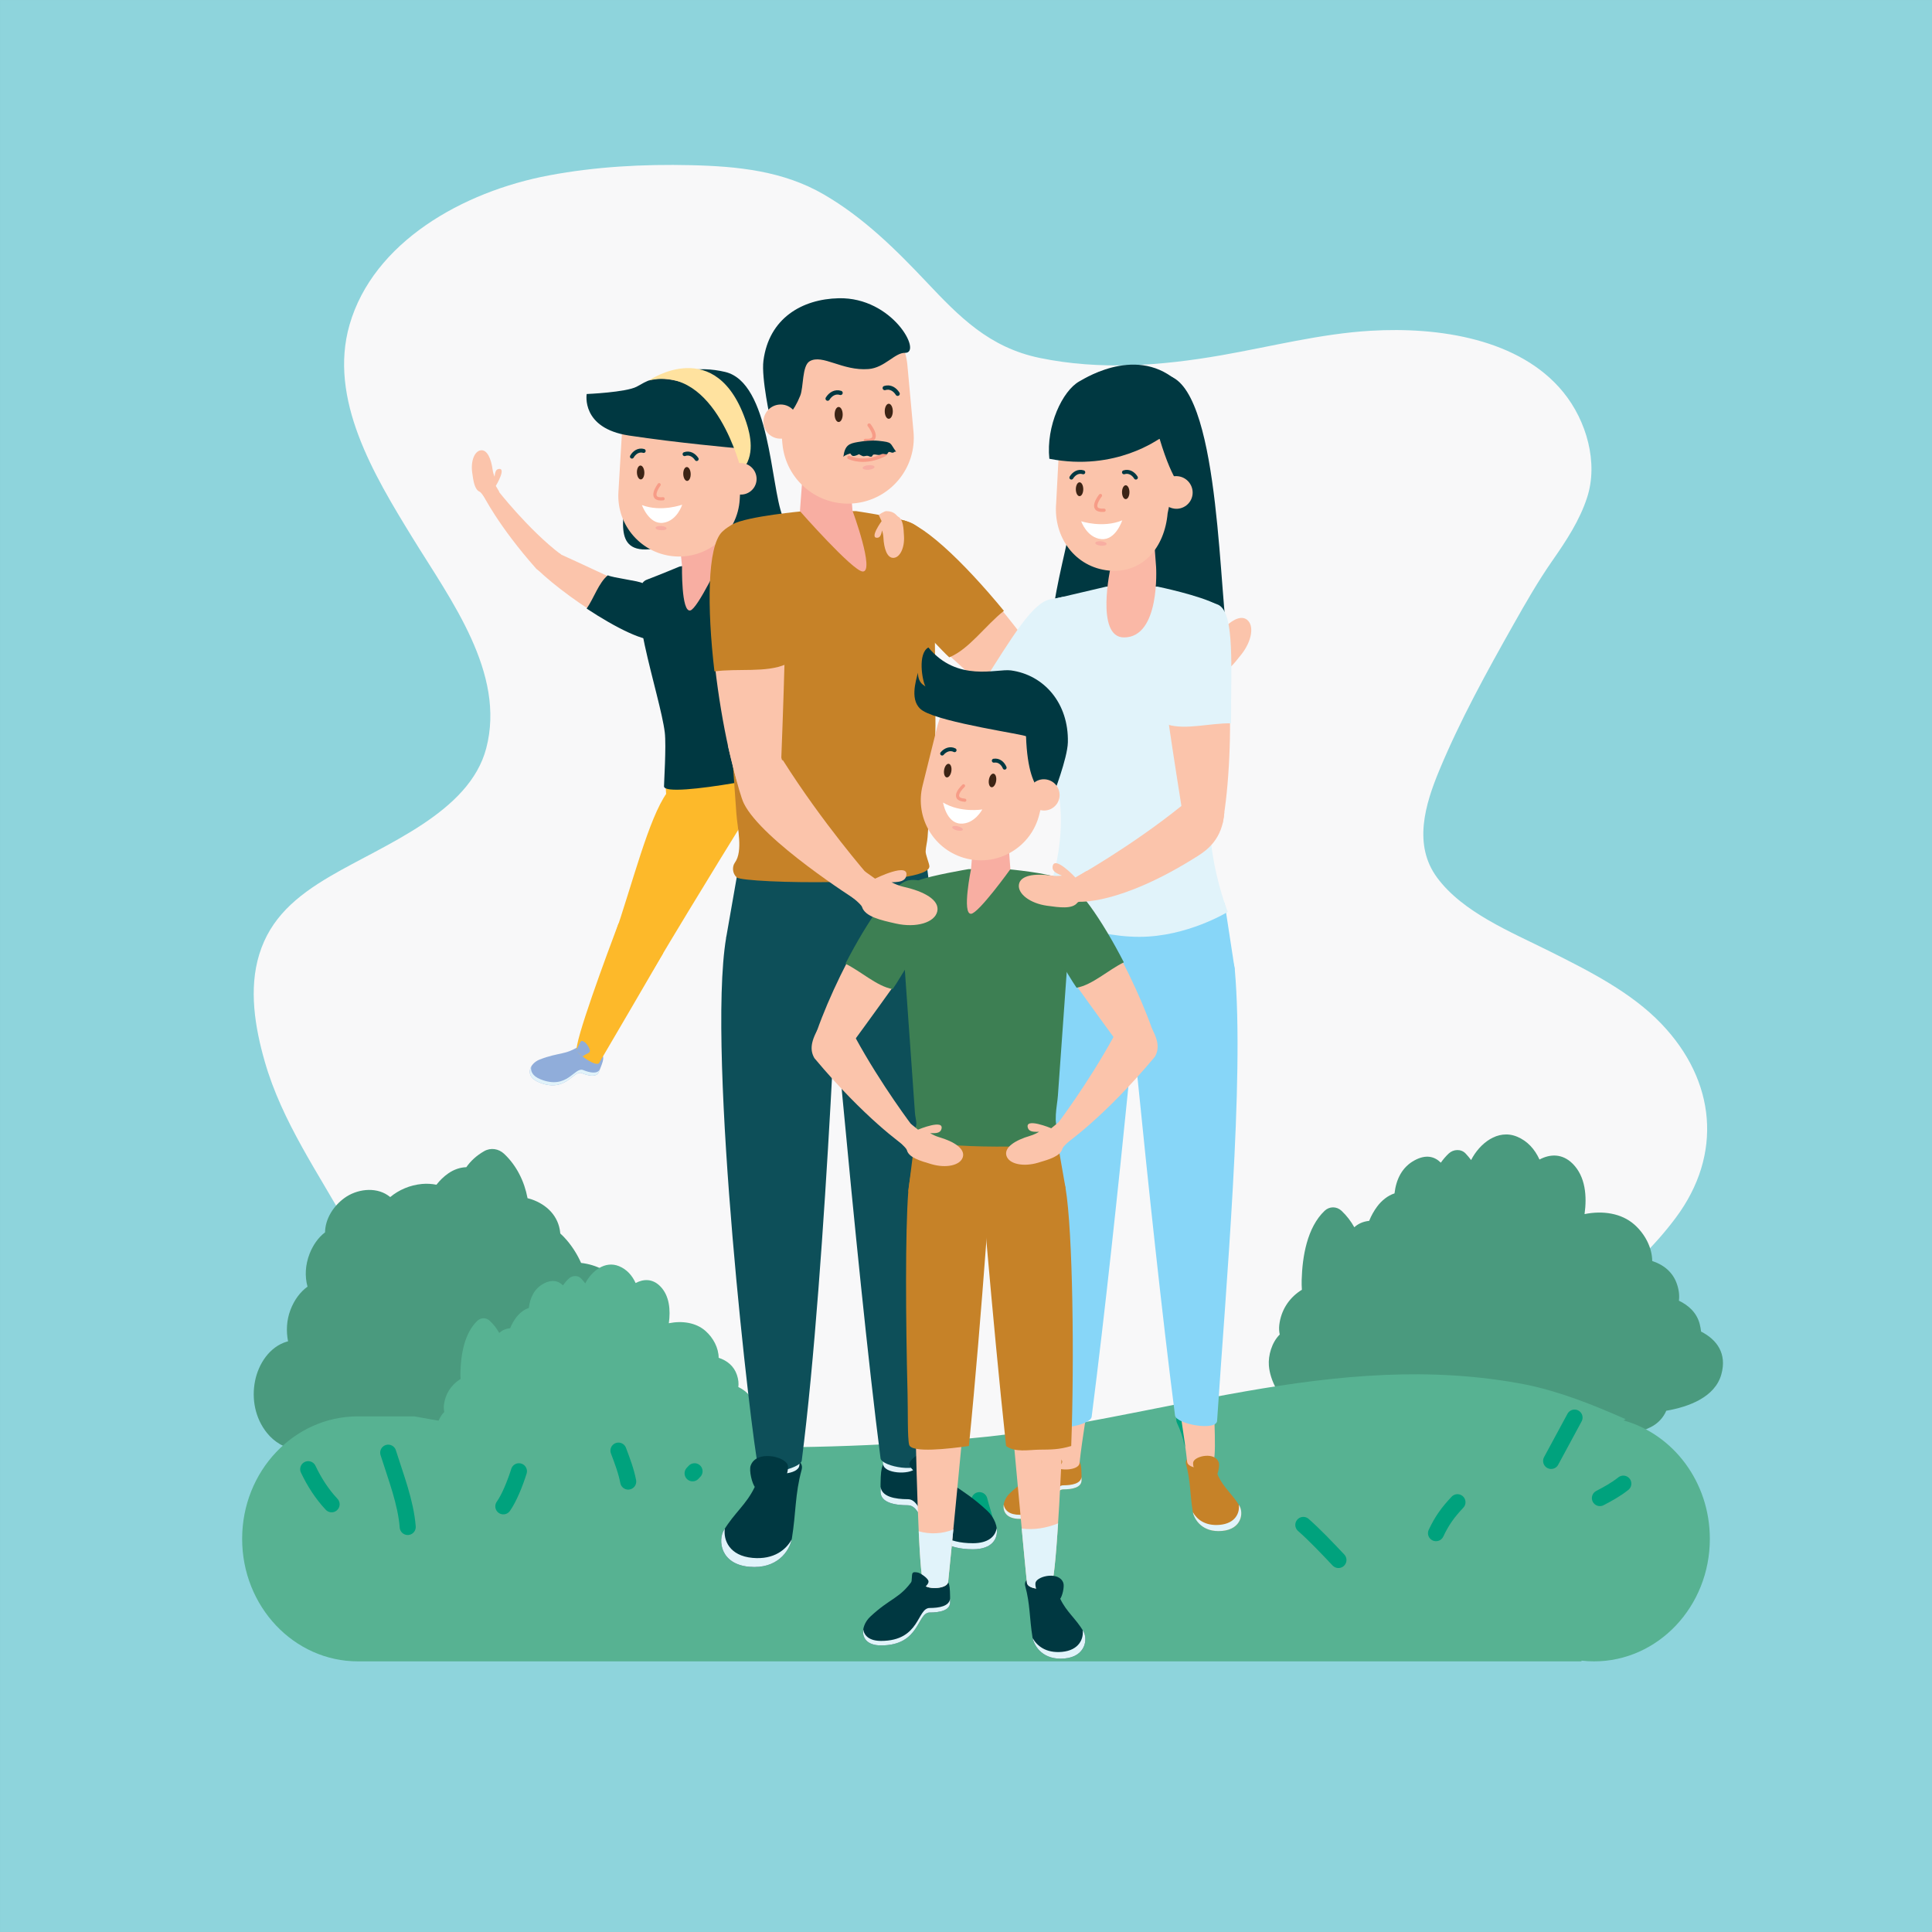 <?xml version="1.0" encoding="utf-8"?>
<!-- Generator: Adobe Illustrator 27.5.0, SVG Export Plug-In . SVG Version: 6.00 Build 0)  -->
<svg version="1.1" id="Capa_1" xmlns="http://www.w3.org/2000/svg" xmlns:xlink="http://www.w3.org/1999/xlink" x="0px" y="0px"
	 viewBox="0 0 425.2 425.2" style="enable-background:new 0 0 425.2 425.2;" xml:space="preserve">
<rect x="0" y="0" width="425.2" height="425.2" fill="#808080" stroke="none"/>
<rect x="0.001" y="0.002" style="fill:#8ED4DC;" width="425.196" height="425.195"/>
<path style="fill:#F8F8F9;" d="M365.627,225.304c-6.629-6.923-15.817-11.562-24.528-15.919c-8.627-4.315-19.137-8.557-24.812-16.231
	c-5.334-7.214-2.635-16.118,0.466-23.593c4.569-11.015,10.45-21.688,16.351-32.146c2.697-4.779,5.398-9.504,8.561-14.042
	c3.075-4.411,5.997-8.851,7.636-13.899c2.485-7.648-0.118-16.853-5.234-23.141c-9.579-11.774-27.417-14.437-42.457-13.536
	c-11.066,0.663-21.953,3.496-32.811,5.39c-13.249,2.309-26.683,3.326-39.951,0.594c-11.188-2.303-17.78-9.133-24.977-16.753
	c-6.713-7.108-13.823-14.159-22.553-19.228c-8.949-5.196-18.94-6.208-29.291-6.45c-10.441-0.244-20.924,0.318-31.17,2.241
	c-19.077,3.58-38.691,14.733-43.923,32.868c-4.724,16.373,5.379,33.105,13.847,46.888c8.399,13.671,20.566,29.777,16.232,46.324
	c-3.717,14.188-22.265,21.079-34.372,28.194c-7.438,4.371-13.134,9.185-15.589,17.192c-2.339,7.63-0.942,16.027,1.207,23.542
	c3.817,13.346,11.884,24.638,18.587,36.786c4.761,8.628,19.173,35.047,0.896,37.994c-2.461,0.396-3.328,2.162-3.041,3.895
	c-5.994,3.251-10.79,7.776-11.812,14.772c-1.128,7.721,6.062,11.327,13.035,13.253c10.432,2.882,20.944,5.537,31.775,6.81
	c12.614,1.48,25.3,1.532,37.979,0.803c25.436-1.464,50.493-6.147,75.692-9.378c13.379-1.714,26.766-3.379,40.145-5.091
	c10.626-1.359,21.127-1.94,31.778-2.884c9.252-0.82,17.662-2.826,22.598-10.576c2.347-3.686,3.702-7.827,6.035-11.531
	c2.12-3.363,5.897-5.725,9.15-8.119c13.449-9.895,27.944-19.148,37.776-32.386C379.178,254.049,377.652,237.861,365.627,225.304z"/>
<path style="fill:#4A9A7E;" d="M139.491,287.764c-1.065-3.518-3.846-6.74-6.781-8.326c-1.493-0.807-3.142-1.301-4.823-1.489
	c-0.778-1.765-1.838-3.458-3.089-4.94c-0.446-0.531-0.951-1.057-1.497-1.553c-0.003-0.043-0.001-0.086-0.006-0.129
	c-0.359-3.703-2.957-6.23-6.363-7.393c-0.272-0.092-0.549-0.166-0.829-0.23c-0.692-3.72-2.436-7.227-5.172-9.783
	c-1.201-1.121-2.935-1.396-4.384-0.565c-1.671,0.958-2.974,2.163-3.919,3.524c-1.354,0.036-2.715,0.503-3.925,1.335
	c-1.049,0.721-1.914,1.58-2.647,2.523c-1.051-0.205-2.128-0.264-3.167-0.17c-2.654,0.242-5.115,1.307-7.005,2.885
	c-0.176-0.135-0.354-0.27-0.542-0.398c-2.841-1.92-6.9-1.316-9.545,0.611c-2.397,1.745-4.215,4.547-4.261,7.557
	c-1.529,1.152-2.674,2.865-3.381,4.662c-0.989,2.514-1.088,5.045-0.478,7.283c-1.6,1.169-2.924,2.91-3.775,5.178
	c-0.832,2.217-0.947,4.589-0.506,6.859c-0.08,0.022-0.158,0.034-0.238,0.058c-3.836,1.128-6.267,4.9-7.021,8.643
	c-0.806,3.997,0.031,8.215,2.587,11.421c1.704,2.138,3.932,3.306,6.361,3.836c0.624,1.379,1.687,2.412,3.495,2.438
	c3.024,0.041,6.033,0.386,9.051,0.565c4.484,0.267,9.244-0.091,13.092-2.298c3.443,1.748,7.35,2.654,11.14,2.723
	c0.556,0.01,1.152-0.023,1.771-0.095c2.57,1.285,5.725,1.87,8.068,2.192c5.165,0.711,11.129,0.865,15.974-1.365
	c2.295-1.057,3.784-3.025,4.445-5.268c4.208-0.177,8.5-1.43,11.072-4.776c0.982-1.278,1.581-2.754,1.839-4.277
	c2.407-1.641,3.933-4.512,4.146-7.877C149.612,294.242,144.944,289.31,139.491,287.764z"/>
<path style="fill:#4A9A7E;" d="M374.376,293.057c-0.056-0.532-0.153-1.088-0.304-1.672c-0.637-2.463-2.405-4.077-4.572-5.127
	c0.142-1.082,0.025-2.28-0.414-3.6c-0.885-2.662-2.92-4.299-5.462-5.133c-0.018-2.944-1.598-5.967-3.941-8.029
	c-2.851-2.51-6.984-3.101-10.949-2.293c0.546-3.918,0.218-8.256-2.611-11.084c-2.29-2.288-4.979-2.17-7.307-0.926
	c-1.029-2.263-2.64-4.083-4.939-5.032c-4.269-1.762-8.272,1.538-10.111,5.145c-0.377-0.497-0.777-0.979-1.211-1.439
	c-1.001-1.066-2.697-0.957-3.714,0c-0.652,0.613-1.229,1.293-1.74,2.016c-1.414-1.399-3.284-1.852-5.755-0.527
	c-2.783,1.491-4.074,4.183-4.438,7.289c-1.489,0.471-2.854,1.6-3.808,2.877c-0.72,0.961-1.313,2.036-1.773,3.172
	c-1.361,0.135-2.432,0.643-3.266,1.406c-0.733-1.31-1.651-2.531-2.816-3.627c-1.064-0.999-2.652-1.008-3.715,0
	c-3.876,3.68-4.912,10.137-5.052,15.215c-0.019,0.695-0.004,1.426,0.045,2.166c-0.126,0.076-0.25,0.154-0.368,0.234
	c-2.604,1.754-4.222,4.379-4.602,7.479c-0.09,0.741-0.049,1.456,0.096,2.142c-1.756,1.722-2.566,4.634-2.387,6.852
	c0.134,1.67,0.702,3.391,1.582,5.012c-1.949,1.656-2.977,4.332-3.261,6.859c-0.369,3.277,0.524,6.846,2.91,9.211
	c2.236,2.215,5.178,2.467,7.987,1.793c2.178,1.346,5.055,1.774,7.477,2.027c4.984,0.52,10.072,0.027,15.055-0.27
	c1.934-0.114,3.873-0.227,5.811-0.176c3.573,0.09,7.216,1.229,10.686,2.002c7.226,1.611,14.018,1.982,21.194-0.098
	c3.319-0.962,7.16-2.814,7.432-6.691c0.107-1.527-0.63-2.852-1.693-3.943c3.107-0.228,6.175-0.852,8.869-2.205
	c1.625-0.816,2.779-2.119,3.408-3.596c4.935-0.863,10.724-2.96,12.125-8.027C380.086,297.955,377.935,294.869,374.376,293.057z"/>
<path style="fill:#57B292;" d="M166.086,310.268c-0.04-0.393-0.112-0.802-0.223-1.231c-0.469-1.816-1.771-3.004-3.368-3.777
	c0.105-0.797,0.019-1.68-0.305-2.651c-0.653-1.962-2.151-3.167-4.024-3.782c-0.014-2.168-1.177-4.395-2.903-5.914
	c-2.101-1.848-5.145-2.283-8.065-1.69c0.402-2.886,0.161-6.081-1.923-8.164c-1.687-1.686-3.668-1.598-5.383-0.682
	c-0.758-1.667-1.944-3.008-3.639-3.707c-3.144-1.298-6.093,1.133-7.448,3.789c-0.278-0.365-0.573-0.719-0.892-1.059
	c-0.737-0.787-1.987-0.706-2.736,0c-0.48,0.451-0.905,0.951-1.282,1.484c-1.041-1.031-2.419-1.363-4.239-0.389
	c-2.05,1.099-3.001,3.081-3.27,5.369c-1.097,0.348-2.102,1.179-2.805,2.119c-0.531,0.709-0.968,1.5-1.307,2.336
	c-1.002,0.101-1.791,0.475-2.406,1.037c-0.54-0.965-1.216-1.865-2.075-2.672c-0.783-0.736-1.954-0.743-2.736,0
	c-2.855,2.711-3.619,7.467-3.722,11.207c-0.014,0.514-0.003,1.051,0.033,1.596c-0.093,0.057-0.185,0.114-0.271,0.173
	c-1.918,1.292-3.11,3.226-3.39,5.51c-0.066,0.546-0.036,1.073,0.07,1.577c-1.294,1.269-1.89,3.414-1.759,5.048
	c0.099,1.23,0.517,2.497,1.165,3.692c-1.436,1.219-2.193,3.19-2.402,5.053c-0.272,2.414,0.386,5.041,2.144,6.784
	c1.647,1.632,3.814,1.817,5.883,1.321c1.604,0.991,3.724,1.307,5.508,1.493c3.672,0.383,7.419,0.021,11.09-0.198
	c1.424-0.084,2.853-0.167,4.281-0.131c2.632,0.067,5.316,0.906,7.872,1.476c5.323,1.186,10.326,1.46,15.613-0.071
	c2.445-0.709,5.274-2.073,5.475-4.93c0.079-1.125-0.464-2.1-1.247-2.904c2.289-0.168,4.549-0.627,6.534-1.625
	c1.197-0.602,2.047-1.56,2.51-2.648c3.635-0.637,7.899-2.181,8.932-5.913C170.293,313.876,168.709,311.603,166.086,310.268z"/>
<path style="fill:#57B292;" d="M335.794,304.721c-42.084-8.177-81.591,8.176-121.958,11.81
	c-40.903,3.548-82.331,2.661-122.647-4.813H78.778c-14.076,0-25.486,12.068-25.486,26.959c0,14.889,11.41,26.961,25.486,26.961
	h269.274v-0.16c0.906,0.103,1.831,0.16,2.766,0.16c14.076,0,25.489-12.072,25.489-26.961c0-12.515-8.061-23.033-18.99-26.072
	c0.16-0.084,0.311-0.18,0.469-0.266C350.558,309.146,343.278,306.252,335.794,304.721z"/>
<g>
	<path style="fill:none;stroke:#00A27D;stroke-width:3.533;stroke-linecap:round;stroke-linejoin:round;stroke-miterlimit:10;" d="
		M89.732,336.063c-0.43-5.451-2.577-10.902-4.294-16.353"/>
	<path style="fill:none;stroke:#00A27D;stroke-width:3.533;stroke-linecap:round;stroke-linejoin:round;stroke-miterlimit:10;" d="
		M110.774,331.52c1.288-1.816,2.576-4.996,3.435-7.722"/>
	<path style="fill:none;stroke:#00A27D;stroke-width:3.533;stroke-linecap:round;stroke-linejoin:round;stroke-miterlimit:10;" d="
		M138.257,326.068c-0.43-2.271-1.288-4.541-2.147-6.813"/>
	<path style="fill:none;stroke:#00A27D;stroke-width:3.533;stroke-linecap:round;stroke-linejoin:round;stroke-miterlimit:10;" d="
		M152.428,324.252c0.43-0.454,0.43-0.454,0.43-0.454"/>
	<path style="fill:none;stroke:#00A27D;stroke-width:3.533;stroke-linecap:round;stroke-linejoin:round;stroke-miterlimit:10;" d="
		M215.554,330.158c0.429,1.816,1.288,4.088,1.718,6.359"/>
	<path style="fill:none;stroke:#00A27D;stroke-width:3.533;stroke-linecap:round;stroke-linejoin:round;stroke-miterlimit:10;" d="
		M262.362,317.439c-0.43-1.818-0.859-3.18-1.717-4.998"/>
	<path style="fill:none;stroke:#00A27D;stroke-width:3.533;stroke-linecap:round;stroke-linejoin:round;stroke-miterlimit:10;" d="
		M341.376,321.527c1.719-3.18,3.436-6.359,5.154-9.539"/>
	<path style="fill:none;stroke:#00A27D;stroke-width:3.533;stroke-linecap:round;stroke-linejoin:round;stroke-miterlimit:10;" d="
		M320.764,330.611c-2.147,2.272-3.435,4.089-4.723,6.814"/>
	<path style="fill:none;stroke:#00A27D;stroke-width:3.533;stroke-linecap:round;stroke-linejoin:round;stroke-miterlimit:10;" d="
		M294.568,343.33c-2.576-2.725-5.152-5.451-7.729-7.722"/>
	<path style="fill:none;stroke:#00A27D;stroke-width:3.533;stroke-linecap:round;stroke-linejoin:round;stroke-miterlimit:10;" d="
		M352.112,329.703c1.717-0.908,3.435-1.816,5.153-3.18"/>
	<path style="fill:none;stroke:#00A27D;stroke-width:3.533;stroke-linecap:round;stroke-linejoin:round;stroke-miterlimit:10;" d="
		M67.831,323.344c1.288,2.725,3.006,5.451,5.152,7.723"/>
</g>
<path style="fill:#003841;" d="M139.642,88.181c0,0-2.663,11.484-2.105,18.785c0.442,5.774-3.471,15.219,6.22,13.826
	c9.685-1.396,31.016-0.68,28.453-7.239c-2.646-6.775-2.71-29.35-12.623-31.697c-12.128-2.869-20.032,5.545-20.032,5.545
	L139.642,88.181z"/>
<g>
	<g>
		<g>
			<g>
				<path style="fill:#90ADDA;" d="M132.428,231.936c0.552,0.806,0.489,1.23-0.615,3.966c-0.508,1.26-2.251,0.889-3.727,0.293
					c-1.957-0.791-3.445,4.434-9.424,2.021c-3.381-1.365-2.104-4.177,0.129-5.039c4.311-1.659,5.566-0.902,8.751-2.992
					c0.047-0.03,0.084-0.089,0.143-0.096c1.083-0.132,2.043,0.256,2.695,0.519C130.959,230.842,132.05,231.387,132.428,231.936z"/>
			</g>
		</g>
	</g>
</g>
<g>
	<g>
		<path style="fill:#E1F3FA;" d="M118.939,237.528c5.979,2.412,7.467-2.811,9.424-2.021c1.426,0.575,3.095,0.935,3.665-0.172
			c-0.065,0.181-0.136,0.369-0.215,0.566c-0.508,1.26-2.251,0.889-3.727,0.293c-1.957-0.791-3.445,4.434-9.424,2.021
			c-2.164-0.872-2.416-2.341-1.734-3.509C116.692,235.722,117.185,236.819,118.939,237.528z"/>
	</g>
</g>
<g>
	<path style="fill:#FDB92A;" d="M136.118,203.25c-2.419,6.403-9.977,26.742-9.155,28.036c0.701,1.109,4.346,3.584,4.898,2.648
		c2.061-3.493,11.879-20.275,14.083-24.15c0,0,0.099-2.275-2.633-4.223C139.309,202.706,136.118,203.25,136.118,203.25z"/>
</g>
<polygon style="fill:#FDB92A;" points="181.495,178.303 176.965,166.178 146.432,171.864 147.235,185.441 "/>
<g>
	<g>
		<g>
			<path style="fill:#003841;" d="M146.137,173.081c-0.027-0.403,0.526-8.948,0.17-11.876c-1.004-8.256-9.392-31.564-3.971-33.618
				c2.849-1.078,7.191-2.888,7.191-2.888l8.582-1.598c0,0,6.606-0.573,8.784,0.991c3.562,2.556,4.097,10.457,4.512,14.833
				c0.686,7.241,0.999,9.396,3.142,19.741c0.365,1.765,1.67,6.796,3.311,8.044c0.549,0.417,0.711,1.3,0.056,1.983
				C176.936,169.717,146.333,175.878,146.137,173.081z"/>
		</g>
	</g>
</g>
<g>
	<g>
		<path style="fill:#F8AEA2;" d="M148.922,113.217l1.177,11.287c0,0-0.199,10.35,1.833,9.845c1.635-0.408,6.778-11.36,6.778-11.36
			l-2.901-10.985L148.922,113.217z"/>
	</g>
</g>
<g>
	<g>
		<path style="fill:#FBC4AB;" d="M162.801,109.906c-0.438,7.369-6.771,12.991-14.145,12.552l0,0
			c-7.372-0.438-12.993-6.774-12.553-14.147l0.808-13.563c0.44-7.374,6.774-12.994,14.145-12.553l0,0
			c7.373,0.438,12.993,6.772,12.554,14.146L162.801,109.906z"/>
	</g>
</g>
<path style="fill:none;stroke:#F79C87;stroke-width:0.704;stroke-linecap:round;stroke-linejoin:round;stroke-miterlimit:10;" d="
	M145.066,106.67c0,0-2.594,3.473,0.864,3.098"/>
<path style="fill:#F8AEA2;" d="M146.695,116.297c-0.014,0.258-0.567,0.438-1.236,0.395c-0.667-0.039-1.195-0.281-1.179-0.54
	c0.017-0.258,0.569-0.436,1.235-0.394C146.182,115.796,146.713,116.038,146.695,116.297z"/>
<path style="fill:#90ADDA;" d="M129.833,231.285c0.01-0.517-0.645-1.507-1.017-1.831c-0.135-0.119-0.528-0.345-0.709-0.357
	c-0.29-0.015-0.391,0.281-0.506,0.505c-0.225,0.435-0.422,0.879-0.649,1.308c-0.291,0.549,0.185,0.65,0.581,0.971
	c0.185,0.148,0.345,0.528,0.585,0.585c0.223,0.054,0.395-0.181,0.57-0.29C128.999,231.979,129.826,231.744,129.833,231.285z"/>
<path style="fill:#3C2415;" d="M141.811,103.959c0.027,0.845-0.318,1.538-0.769,1.554c-0.453,0.014-0.841-0.659-0.867-1.502
	c-0.028-0.841,0.317-1.539,0.769-1.553C141.395,102.443,141.784,103.116,141.811,103.959z"/>
<path style="fill:#3C2415;" d="M152.008,104.287c0.027,0.846-0.316,1.541-0.769,1.555c-0.454,0.014-0.84-0.657-0.868-1.502
	c-0.027-0.841,0.317-1.537,0.771-1.553C151.593,102.772,151.981,103.444,152.008,104.287z"/>
<path style="fill:none;stroke:#003841;stroke-width:0.874;stroke-linecap:round;stroke-linejoin:round;stroke-miterlimit:10;" d="
	M150.665,99.943c1.094-0.395,2.091,0.216,2.657,1.081"/>
<path style="fill:none;stroke:#003841;stroke-width:0.874;stroke-linecap:round;stroke-linejoin:round;stroke-miterlimit:10;" d="
	M141.661,99.243c-1.117-0.325-2.073,0.348-2.582,1.248"/>
<path style="fill:#FFFFFF;" d="M150.136,111.07c0,0-4.583,1.696-8.86,0.09c0,0,1.544,4.307,4.648,3.902
	C149.026,114.656,150.136,111.07,150.136,111.07z"/>
<path style="fill:#003841;" d="M161.675,98.592c0,0-12.628-1.128-23.25-2.737c-10.621-1.608-9.304-9.139-9.304-9.139
	s8.633-0.358,11.009-1.616c2.377-1.258,3.407-2.428,8.756-1.303C154.236,84.921,162.825,91.914,161.675,98.592z"/>
<path style="fill:#FFE29F;" d="M142.813,83.734c0,0,14.957-10.347,21.452,9.276c0.838,2.534,2.07,7.445-1.1,10.615
	C163.165,103.626,157.608,80.234,142.813,83.734z"/>
<path style="fill:#FBC4AB;" d="M160.926,108.123c0.5,0.384,1.111,0.64,1.784,0.708c1.909,0.194,3.608-1.196,3.788-3.104
	c0.176-1.906-1.232-3.617-3.138-3.801c-1.149-0.121-2.217,0.332-2.928,1.119"/>
<g>
	<path style="fill:#FDB92A;" d="M151.366,174.28c0,0-4.169-0.386-4.594,0.212c-4.024,5.646-7.426,19.537-11.739,32.109
		c-0.818,3.508,6.48,7.232,8.645,6.982c10.289-17.309,21.675-35.596,21.675-35.596L151.366,174.28z"/>
</g>
<g>
	<g>
		<g>
			<g>
				<path style="fill:#90ADDA;" d="M206.077,222.133c-0.346,0.914-0.184,1.31,1.539,3.704c0.793,1.103,2.397,0.329,3.689-0.6
					c1.714-1.232,4.401,3.486,9.635-0.276c2.96-2.13,1.052-4.559-1.322-4.864c-4.583-0.587-5.622,0.446-9.211-0.827
					c-0.055-0.017-0.104-0.065-0.161-0.057c-1.085,0.129-1.925,0.732-2.494,1.145C207.242,220.722,206.313,221.507,206.077,222.133z
					"/>
			</g>
		</g>
	</g>
</g>
<g>
	<g>
		<path style="fill:#E1F3FA;" d="M220.507,224.358c-5.234,3.764-7.921-0.956-9.635,0.275c-1.247,0.9-2.783,1.645-3.6,0.705
			c0.106,0.159,0.22,0.327,0.344,0.498c0.793,1.103,2.397,0.329,3.689-0.6c1.714-1.232,4.401,3.486,9.635-0.276
			c1.895-1.364,1.79-2.847,0.851-3.818C222.261,222.069,222.043,223.254,220.507,224.358z"/>
	</g>
</g>
<g>
	<path style="fill:#FDB92A;" d="M195.673,195.145c3.873,5.645,16.046,23.603,15.556,25.057c-0.418,1.244-3.369,4.514-4.128,3.737
		c-2.831-2.905-16.357-16.872-19.419-20.112c0,0-0.637-2.188,1.555-4.729C192.444,195.376,195.673,195.145,195.673,195.145z"/>
</g>
<path style="fill:#90ADDA;" d="M208.44,220.882c-0.132-0.5,0.27-1.617,0.552-2.021c0.104-0.146,0.432-0.46,0.606-0.512
	c0.277-0.085,0.445,0.178,0.61,0.37c0.322,0.369,0.621,0.753,0.942,1.115c0.412,0.463-0.025,0.675-0.334,1.081
	c-0.143,0.188-0.21,0.595-0.429,0.707c-0.204,0.105-0.427-0.084-0.622-0.147C209.416,221.359,208.559,221.326,208.44,220.882z"/>
<g>
	<path style="fill:#FDB92A;" d="M172.614,170.902c0,0,4.961-2.083,5.516-1.605c5.25,4.528,12.214,17.656,19.394,28.845
		c1.628,3.212-4.576,8.564-6.739,8.836c-14.108-14.368-29.514-29.423-29.514-29.423L172.614,170.902z"/>
</g>
<g>
	<g>
		<path style="fill:#FBC4AB;" d="M133.816,136.703c1.956-2.666,2.549-6.415,1.148-9.344c-5.634-2.657-11.515-5.33-11.515-5.33
			s-0.206-0.184-0.312-0.274c-3.682,1.396-3.366,0.215-4.847,3.593C122.037,128.944,128.273,133.499,133.816,136.703z"/>
		<path style="fill:#003841;" d="M147.04,138.402c-0.385,1.065-1.24,1.903-2.431,2.305c-2.41,0.813-9.038-2.507-15.495-6.767
			c1.608-2.325,2.657-5.689,4.656-7.321c1.185,0.555,6.474,1.161,7.617,1.706"/>
	</g>
	<path style="fill:#FBC4AB;" d="M123.431,125.115c-2.742,1.168-4.205,1.035-5.363,0.108c-8.458-9.535-11.747-16.293-11.747-16.293
		l3.117-1.144c0,0,6.879,8.854,14.011,14.243"/>
	<g>
		<g>
			<path style="fill:#FBC4AB;" d="M108.423,103.396c0.079,0.588,0.253,1.086,0.424,1.524c0.014-0.131,0.032-0.273,0.056-0.43
				c0.079-0.502,0.21-1.16,0.797-1.271c1.89-0.364-0.582,3.717-0.582,3.717l0.77,1.308l-2.864,1.839c0,0-1.067-1.703-1.447-1.858
				c-1.142-0.469-1.401-2.377-1.658-4.252c-0.341-2.496,0.505-4.678,1.892-4.865C107.199,98.919,108.082,100.896,108.423,103.396z"
				/>
		</g>
	</g>
</g>
<g>
	<g>
		<g>
			<path style="fill:#FBC4AB;" d="M214.256,127.113c-4.831,3.583-7.876,9.782-7.016,15.627c8.369,7.645,17.154,15.447,17.154,15.447
				s0.261,0.43,0.395,0.645c7.15-0.451,5.968,1.436,10.357-3.641C230.564,146.93,222.17,135.658,214.256,127.113z"/>
			<path style="fill:#C68228;" d="M192.181,117.055c1.242-1.645,3.176-2.64,5.462-2.701c4.628-0.118,14.364,9.215,23.301,20.085
				c-4.045,3.177-7.676,8.466-12.027,10.228c-1.761-1.604-4.34-4.563-6.034-6.124"/>
		</g>
		<path style="fill:#FBC4AB;" d="M224.456,158.453c3.224,4.358,5.641,5.499,8.308,5.115c22.061-7.149,33.455-14.718,33.455-14.718
			l-3.834-4.666c0,0-14.813,4.095-30.969,5.971"/>
		<g>
			<g>
				<path style="fill:#FBC4AB;" d="M267.921,139.9c-0.541,0.688-1.136,1.191-1.683,1.621c0.082-0.177,0.164-0.371,0.251-0.588
					c0.274-0.698,0.603-1.63-0.06-2.214c-2.133-1.875-2.045,5.169-2.045,5.169l-1.999,0.297l2.415,5.511
					c0,0,2.528-1.607,3.127-1.522c1.802,0.26,3.56-1.975,5.291-4.166c2.302-2.924,2.857-6.331,1.235-7.608
					C272.828,135.122,270.225,136.975,267.921,139.9z"/>
			</g>
		</g>
	</g>
	<g>
		<g>
			<g>
				<path style="fill:#003841;" d="M195.426,321.277c-1.459,0.971-1.639,1.718-1.639,7.011c0,2.436,3.146,2.99,6.005,2.99
					c3.785,0,2.754,9.689,14.32,9.689c6.541,0,6.308-5.538,3.168-8.47c-6.059-5.653-8.654-5.239-12.549-10.852
					c-0.06-0.082-0.083-0.202-0.175-0.254c-1.714-0.947-3.57-0.947-4.831-0.947C198.604,320.444,196.426,320.614,195.426,321.277z"
					/>
			</g>
		</g>
	</g>
	<g>
		<path style="fill:#E1F3FA;" d="M214.117,339.637c-11.565,0-10.535-9.689-14.321-9.689c-2.759,0-5.775-0.523-5.983-2.747
			c-0.012,0.346-0.02,0.707-0.02,1.088c0,2.436,3.146,2.99,6.004,2.99c3.786,0,2.756,9.689,14.321,9.689
			c4.188,0,5.59-2.271,5.24-4.673C219.07,338.142,217.512,339.637,214.117,339.637z"/>
	</g>
	<g>
		<path style="fill:#E1F3FA;" d="M202.079,297.975c-0.202,12.883,1.052,23.536-0.597,25.222c-1.408,1.44-6.895,1.104-7.109-0.917
			c-0.797-7.55-2.451-15.986-3.237-24.305H202.079z"/>
	</g>
	<g>
		<g>
			<path style="fill:#003841;" d="M167.799,322.235c-0.577,1.072-1.023,3.615-1.722,5.075c-1.814,3.792-4.468,5.67-6.755,9.445
				c-1.333,2.197-0.825,7.49,5.571,8.066c6.395,0.574,8.985-3.768,9.385-6.231c0.923-5.684,0.673-9.753,2.151-15.124
				c0.571-2.108-2.206-2.994-4.509-2.944C170.134,320.558,168.504,320.915,167.799,322.235z"/>
		</g>
	</g>
	<g>
		<g>
			<path style="fill:#E1F3FA;" d="M159.322,336.756c0.064-0.106,0.132-0.195,0.196-0.299c-0.334,2.496,1.016,5.951,6.115,6.409
				c4.733,0.426,7.378-1.843,8.597-4.048c-0.513,2.489-3.129,6.563-9.337,6.004C158.497,344.246,157.989,338.953,159.322,336.756z"
				/>
		</g>
	</g>
	<g>
		<path style="fill:#E1F3FA;" d="M168.215,298.227c0.201,12.879-1.054,23.536,0.596,25.222c1.409,1.44,6.893,1.102,7.109-0.917
			c0.798-7.552,1.415-15.988,2.202-24.305H168.215z"/>
	</g>
	<g>
		<path style="fill:#0D4F59;" d="M176.451,321.441c-0.236,1.821-8.934,3.806-9.607,1.236c-1.276-4.878-11.364-90.616-7.029-116.308
			c0.227-1.347,6.556-5.148,6.556-5.148l18.621-4.445C184.991,196.778,181.982,278.346,176.451,321.441z"/>
	</g>
	<g>
		<path style="fill:#0D4F59;" d="M193.792,320.957c0.236,1.821,9.038,3.48,9.567,0.408c0.317-1.837,5.123-82.814,2.744-114.009
			c-0.184-2.395-1.513-9.491-1.513-9.491l-23.46-4.028C181.131,193.838,188.261,277.861,193.792,320.957z"/>
	</g>
	<polygon style="fill:#0D4F59;" points="159.814,206.37 162.769,189.502 203.86,189.502 206.104,207.356 	"/>
	<g>
		<g>
			<g>
				<path style="fill:#C68228;" d="M236.93,321.084c0.978,0.65,1.098,1.151,1.098,4.698c0,1.63-2.107,2.003-4.023,2.003
					c-2.536,0-1.847,6.49-9.596,6.49c-4.382,0-4.226-3.711-2.122-5.675c4.061-3.786,5.798-3.509,8.408-7.27
					c0.039-0.057,0.055-0.137,0.118-0.172c1.148-0.633,2.392-0.633,3.236-0.633C234.802,320.526,236.261,320.64,236.93,321.084z"/>
			</g>
		</g>
	</g>
	<g>
		<path style="fill:#E1F3FA;" d="M224.41,333.383c7.749,0,7.06-6.49,9.596-6.49c1.848,0,3.869-0.351,4.01-1.841
			c0.008,0.232,0.013,0.473,0.013,0.73c0,1.63-2.107,2.003-4.023,2.003c-2.536,0-1.847,6.49-9.596,6.49
			c-2.805,0-3.745-1.521-3.51-3.131C221.092,332.383,222.137,333.383,224.41,333.383z"/>
	</g>
	<g>
		<path style="fill:#FBC4AB;" d="M231.679,303.407c0.154,9.87-0.807,18.034,0.457,19.327c1.079,1.104,5.282,0.846,5.448-0.701
			c0.61-5.789,1.878-12.253,2.48-18.626H231.679z"/>
	</g>
	<g>
		<g>
			<path style="fill:#C68228;" d="M266.953,321.418c0.396,0.738,0.703,2.484,1.183,3.488c1.246,2.605,3.069,3.895,4.64,6.489
				c0.917,1.509,0.567,5.143-3.826,5.538c-4.393,0.396-6.171-2.588-6.446-4.28c-0.634-3.902-0.461-6.698-1.477-10.388
				c-0.393-1.449,1.514-2.056,3.096-2.021C265.349,320.267,266.469,320.515,266.953,321.418z"/>
		</g>
	</g>
	<g>
		<g>
			<path style="fill:#E1F3FA;" d="M272.775,331.396c-0.044-0.073-0.09-0.136-0.134-0.206c0.23,1.715-0.698,4.087-4.2,4.402
				c-3.251,0.293-5.068-1.266-5.906-2.781c0.353,1.711,2.15,4.507,6.414,4.123C273.343,336.539,273.692,332.904,272.775,331.396z"/>
		</g>
	</g>
	<g>
		<path style="fill:#87D6F8;" d="M240.255,311.804c-0.251,1.933-8.8,3.47-9.262,1.181c-2.603-12.879-2.686-73.378-1.764-97.821
			c0.108-2.892,1.005-11.535,1.005-11.535l21.997-4.866C252.231,198.762,246.117,266.126,240.255,311.804z"/>
	</g>
	<g>
		<path style="fill:#FBC4AB;" d="M267.178,303.114c-0.155,9.87,0.806,18.036-0.457,19.328c-1.079,1.105-5.283,0.845-5.448-0.702
			c-0.61-5.787-1.879-12.252-2.48-18.626H267.178z"/>
	</g>
	<g>
		<path style="fill:#87D6F8;" d="M258.601,311.511c0.25,1.934,9.11,3.512,9.262,1.182c1.892-29.069,6.049-74.929,3.896-99.292
			c-0.264-2.994-4.376-10.339-4.376-10.339l-20.76-4.592C246.624,198.47,252.738,265.834,258.601,311.511z"/>
	</g>
	<polygon style="fill:#87D6F8;" points="229.242,214.744 230.669,198.762 269.517,198.762 271.76,213.4 	"/>
	<path style="fill:#003841;" d="M234.084,88.858c-1.458,5.848,2.102,14.636,1.813,24.039c-0.229,7.436-10.455,34.82,0.877,34.416
		c11.326-0.411,35.784,3.53,33.673-5.21c-2.179-9.025-1.703-54.856-12.81-59.259c-13.591-5.384-20.536,1.891-20.536,1.891
		S234.393,87.619,234.084,88.858z"/>
	<path style="fill:#E1F3FA;" d="M230.88,132.059l12.594-2.954h11.295c0,0,9.434,1.943,13.145,4.008c0,0,3.697,22.067-0.415,36.515
		c-4.084,14.333,2.716,31.058,2.716,31.058s-8.905,5.495-19.456,5.495c-11.322,0-21.759-5.495-21.759-5.495
		s7.71-15.583,2.896-30.812C226.108,151.561,230.88,132.059,230.88,132.059z"/>
	<g>
		<g>
			<path style="fill:#FAB8A6;" d="M245.487,111.79l-1.038,12.927c0,0-3.467,15.571,2.921,15.571c8.029,0,7.068-15.474,7.068-15.474
				l-0.961-12.943L245.487,111.79z"/>
		</g>
	</g>
	<g>
		<g>
			<path style="fill:#FBC4AB;" d="M221.055,143.764c4.611,2.645,7.926,7.773,7.774,12.99c-6.556,7.577-13.46,15.334-13.46,15.334
				s-0.185,0.404-0.281,0.606c-6.325,0.342-5.089,1.879-9.469-2.124C208.788,162.845,214.992,152.083,221.055,143.764z"/>
			<path style="fill:#E1F3FA;" d="M232.524,153.153c-1.824,1.999-4.071,4.434-4.968,5.468c-4-1.095-7.734-5.363-11.614-7.735
				c6.721-10.464,11.423-18.656,15.497-19.03l2.645-0.525"/>
		</g>
		<g>
			<path style="fill:#FBC4AB;" d="M215.942,171.392c-1.983,4.365-7.94,5.555-10.323,5.512c-20.493-0.362-27.549-6.103-27.549-6.103
				l2.453-4.74c0,0,13.56,0.807,27.871-0.555"/>
			<g>
				<g>
					<path style="fill:#FBC4AB;" d="M176.331,162.772c0.655,0.58,1.33,0.969,1.945,1.294c-0.113-0.159-0.228-0.335-0.354-0.535
						c-0.395-0.637-0.884-1.495-0.336-2.19c1.762-2.226,2.936,4.72,2.936,4.72l2.873,0.124l-2.24,5.666c0,0-2.775-1.128-3.35-0.937
						c-1.725,0.576-3.856-1.307-5.951-3.151c-2.788-2.464-3.945-5.718-2.577-7.266C170.647,158.949,173.54,160.309,176.331,162.772z
						"/>
				</g>
			</g>
		</g>
	</g>
	<g>
		<g>
			<path style="fill:#FBC4AB;" d="M270.457,150.44c-5.31-0.252-10.862,2.286-13.543,6.767c1.449,9.915,3.095,20.167,3.095,20.167
				s3.189,4.983,9.033,3.966C270.529,173.123,271.091,160.714,270.457,150.44z"/>
			<path style="fill:#E1F3FA;" d="M255.738,152.183c0.461,2.668,1.045,5.928,1.246,7.283c3.961,1.229,9.405-0.36,13.951-0.273
				c-0.035-12.435,0.811-23.879-2.624-25.988c-0.458-0.281-2.095-0.728-2.095-0.728"/>
		</g>
	</g>
	<path style="fill:#C68228;" d="M233.745,321.525c-0.221-0.58-1.398-1.391-1.958-1.586c-0.202-0.07-0.743-0.146-0.949-0.075
		c-0.33,0.112-0.31,0.488-0.338,0.787c-0.054,0.588-0.074,1.173-0.135,1.753c-0.078,0.741,0.499,0.64,1.085,0.82
		c0.271,0.083,0.622,0.432,0.914,0.389c0.271-0.042,0.358-0.381,0.504-0.58C233.127,322.676,233.942,322.041,233.745,321.525z"/>
	<path style="fill:#C68228;" d="M262.643,321.69c0.524-1.295,4.77-2.196,5.585,0.162c0.261,0.753-0.212,2.725-0.682,3.276
		c-0.665,0.778-2.611,0.931-3.518,0.486C263.548,325.378,262.28,322.593,262.643,321.69z"/>
	<g>
		<g>
			<g>
				<g>
					<path style="fill:#FBC4AB;" d="M256.977,112.96c-0.676,7.611-5.546,13.31-12.912,12.612l0,0
						c-7.366-0.697-12.293-7.277-11.618-14.889l0.747-14.164c0.676-7.613,7.194-13.215,14.56-12.519l0,0
						c7.366,0.697,12.79,7.435,12.113,15.048L256.977,112.96z"/>
				</g>
			</g>
			<path style="fill:#003841;" d="M260.527,107.63c0,0-2.22-0.758-5.315-11.051c-0.058-0.188-9.532,7.283-24.269,4.389
				c-0.749-7.235,2.88-14.938,6.583-17.025c1.768-0.997,14.009-8.565,23.001,1.376c0,0,1.956,2.792,2.388,6.993"/>
			<path style="fill:#FBC4AB;" d="M256.611,111.149c0.505,0.413,1.129,0.699,1.822,0.793c1.967,0.263,3.772-1.12,4.023-3.086
				c0.243-1.967-1.158-3.78-3.122-4.037c-1.184-0.162-2.304,0.269-3.067,1.064"/>
			<path style="fill:#F8AEA2;" d="M243.551,119.724c-0.024,0.269-0.603,0.433-1.291,0.369c-0.688-0.063-1.227-0.329-1.202-0.598
				c0.024-0.268,0.602-0.433,1.292-0.369C243.035,119.189,243.576,119.458,243.551,119.724z"/>
		</g>
		<path style="fill:#3C2415;" d="M238.409,107.67c0,0.843-0.366,1.525-0.818,1.525c-0.451,0-0.817-0.682-0.817-1.525
			c0-0.842,0.366-1.525,0.817-1.525C238.043,106.145,238.409,106.828,238.409,107.67z"/>
		<path style="fill:#3C2415;" d="M248.571,108.323c0,0.844-0.366,1.526-0.818,1.526c-0.451,0-0.817-0.683-0.817-1.526
			c0-0.842,0.366-1.525,0.817-1.525C248.206,106.797,248.571,107.481,248.571,108.323z"/>
		<path style="fill:#FFFFFF;" d="M237.95,114.718c0,0,4.726,1.579,9.032-0.196c0,0-1.434,4.439-4.61,4.128
			C239.197,118.337,237.95,114.718,237.95,114.718z"/>
		
			<path style="fill:none;stroke:#003841;stroke-width:0.872;stroke-linecap:round;stroke-linejoin:round;stroke-miterlimit:10;" d="
			M247.37,103.945c1.104-0.359,2.078,0.283,2.616,1.163"/>
		
			<path style="fill:none;stroke:#003841;stroke-width:0.872;stroke-linecap:round;stroke-linejoin:round;stroke-miterlimit:10;" d="
			M238.409,103.945c-1.104-0.359-2.079,0.283-2.616,1.163"/>
		
			<path style="fill:none;stroke:#F79C87;stroke-width:0.728;stroke-linecap:round;stroke-linejoin:round;stroke-miterlimit:10;" d="
			M242.184,109.06c0,0-2.8,3.505,0.792,3.233"/>
	</g>
	<g>
		<g>
			<path style="fill:#C68228;" d="M204.539,190.606c-0.062-0.666-0.847-2.503-0.82-3.24c0.039-1.007,0.353-2.09,0.425-3.132
				c0.158-2.224,0.316-4.447,0.473-6.671c0.42-5.954,1.253-13.387,1.263-17.865c0.018-8.591-0.28-25.479-0.105-34.068
				c0.021-1.062-0.625-9.035-5.781-10.761c-3.857-1.291-11.581-2.377-11.581-2.377h-11.549c0,0-12.387,1.112-15.638,2.896
				c-2.156,1.182-3.293,4.65-3.293,5.767c0.52,7.284,1.039,14.568,1.56,21.852c0.86,12.057,1.721,24.114,2.581,36.169
				c0.213,2.99,1.498,8.123-0.336,10.667c-0.613,0.849-0.609,2.341,0.407,3.262C163.665,194.481,204.962,195.24,204.539,190.606z"/>
		</g>
	</g>
	<g>
		<g>
			<path style="fill:#F8AEA2;" d="M186.419,97.412l1.201,14.968c0,0,4.998,13.563,2.233,13.4
				c-2.226-0.134-13.801-13.288-13.801-13.288l1.114-14.989L186.419,97.412z"/>
		</g>
	</g>
	<path style="fill:#003841;" d="M200.185,321.935c0.331-0.865,2.086-2.071,2.922-2.364c0.303-0.105,1.11-0.219,1.417-0.115
		c0.493,0.167,0.462,0.73,0.504,1.178c0.08,0.877,0.112,1.749,0.201,2.615c0.115,1.105-0.743,0.955-1.618,1.225
		c-0.404,0.123-0.928,0.645-1.365,0.581c-0.406-0.062-0.534-0.568-0.752-0.867C201.107,323.653,199.89,322.705,200.185,321.935z"/>
	<path style="fill:#003841;" d="M173.333,322.34c-0.763-1.884-6.942-3.195-8.13,0.236c-0.378,1.098,0.309,3.969,0.993,4.77
		c0.968,1.135,3.801,1.354,5.122,0.707C172.016,327.71,173.864,323.655,173.333,322.34z"/>
	<g>
		<g>
			<g>
				<path style="fill:#FBC4AB;" d="M172.197,97.677c0.729,7.965,7.78,13.834,15.748,13.102l0,0
					c7.967-0.731,13.834-7.784,13.102-15.749l-1.344-14.661c-0.731-7.967-7.783-13.833-15.749-13.101l0,0
					c-7.968,0.729-13.833,7.781-13.103,15.75L172.197,97.677z"/>
			</g>
		</g>
		<g>
			<path style="fill:#003841;" d="M184.575,65.638c-8.088,0.183-15.342,4.419-16.555,13.738c-0.5,3.834,1.564,13.096,1.564,13.096
				s3.558,2.008,6.538-5.397c0.751-1.867,0.376-6.596,2.078-7.577c2.833-1.633,7.153,2.184,12.96,1.721
				c3.543-0.282,5.784-3.626,8.03-3.566C203.052,77.753,196.499,65.367,184.575,65.638z"/>
		</g>
		<path style="fill:#FBC4AB;" d="M174.165,95.685c-0.528,0.432-1.181,0.73-1.908,0.829c-2.059,0.275-3.948-1.172-4.209-3.231
			c-0.255-2.058,1.21-3.958,3.267-4.225c1.239-0.169,2.412,0.282,3.208,1.113"/>
		
			<path style="fill:none;stroke:#F79C87;stroke-width:0.762;stroke-linecap:round;stroke-linejoin:round;stroke-miterlimit:10;" d="
			M194.879,99.949c0,0-3.987,2.407-8.031,0.738"/>
		
			<path style="fill:none;stroke:#F79C87;stroke-width:0.762;stroke-linecap:round;stroke-linejoin:round;stroke-miterlimit:10;" d="
			M191.285,93.562c0,0,2.93,3.671-0.828,3.385"/>
		<path style="fill:#F8AEA2;" d="M189.855,102.999c0.024,0.28,0.631,0.454,1.351,0.387c0.721-0.065,1.285-0.346,1.259-0.628
			c-0.026-0.278-0.631-0.452-1.351-0.385C190.393,102.44,189.828,102.721,189.855,102.999z"/>
		<path style="fill:#3C2415;" d="M194.716,90.514c0,0.914,0.397,1.656,0.887,1.656c0.489,0,0.887-0.742,0.887-1.656
			c0-0.914-0.398-1.656-0.887-1.656C195.114,88.858,194.716,89.6,194.716,90.514z"/>
		<path style="fill:#3C2415;" d="M183.688,91.223c0,0.913,0.396,1.656,0.887,1.656c0.49,0,0.887-0.743,0.887-1.656
			c0-0.914-0.397-1.656-0.887-1.656C184.084,89.566,183.688,90.309,183.688,91.223z"/>
		
			<path style="fill:none;stroke:#003841;stroke-width:0.946;stroke-linecap:round;stroke-linejoin:round;stroke-miterlimit:10;" d="
			M184.991,86.471c-1.199-0.389-2.255,0.308-2.838,1.262"/>
		
			<path style="fill:none;stroke:#003841;stroke-width:0.946;stroke-linecap:round;stroke-linejoin:round;stroke-miterlimit:10;" d="
			M194.716,85.401c1.199-0.389,2.255,0.308,2.838,1.262"/>
		<g>
			<path style="fill:#003841;" d="M185.61,100.568c0.235-0.418,1.529-0.766,1.529-0.766s0.287,0.519,0.612,0.549
				c0.528,0.052,1.297-0.384,1.297-0.384s0.749,0.453,1.004,0.444c0.426-0.015,0.663-0.177,1.033-0.068
				c0.245,0.075,0.396,0.221,0.712,0.162c0.178-0.033,0.227-0.421,0.465-0.462c0.493-0.086,0.844,0.16,1.342,0.063
				c0.228-0.044,0.379-0.186,0.711-0.219c0.238-0.023,0.602,0.155,0.862,0.065c0.231-0.079,0.217-0.423,0.469-0.485
				c0.204-0.052,0.539,0.181,0.791,0.167c0.427-0.022,0.234-0.27,0.779-0.221c-1.469-1.972-0.671-2.056-3.86-2.397
				c-1.432-0.154-3.349,0.049-4.662,0.286C186.883,97.625,185.937,97.957,185.61,100.568z"/>
		</g>
	</g>
	<g>
		<g>
			<path style="fill:#FBC4AB;" d="M156.597,137.868c5.931-0.997,12.51,1.106,16.124,5.781c-0.295,11.331-0.765,23.071-0.765,23.071
				s0.129,0.486,0.191,0.73c-5.283,4.84-3.104,5.297-9.807,4.939C159.566,163.359,157.267,149.496,156.597,137.868z"/>
			<path style="fill:#C68228;" d="M164.657,114.987c-2.047-0.245-4.105,0.46-5.734,2.065c-3.294,3.251-3.32,16.737-1.685,30.716
				c5.094-0.712,11.422,0.337,15.71-1.574c0.064-2.38-0.278-6.29-0.23-8.594"/>
		</g>
	</g>
</g>
<g>
	<g>
		<g>
			<g>
				<path style="fill:#003841;" d="M207.88,347.406c1.09,0.726,1.225,1.285,1.225,5.243c0,1.821-2.353,2.235-4.49,2.235
					c-2.831,0-2.061,7.244-10.709,7.244c-4.892,0-4.716-4.141-2.369-6.332c4.53-4.227,6.471-3.916,9.383-8.116
					c0.044-0.06,0.063-0.15,0.132-0.189c1.281-0.709,2.67-0.709,3.612-0.709C205.504,346.783,207.133,346.91,207.88,347.406z"/>
			</g>
		</g>
	</g>
	<g>
		<path style="fill:#E1F3FA;" d="M193.907,361.135c8.648,0,7.878-7.246,10.709-7.246c2.063,0,4.319-0.389,4.474-2.053
			c0.008,0.259,0.016,0.527,0.016,0.814c0,1.821-2.353,2.235-4.49,2.235c-2.831,0-2.061,7.244-10.709,7.244
			c-3.131,0-4.179-1.696-3.917-3.492C190.203,360.017,191.368,361.135,193.907,361.135z"/>
	</g>
	<g>
		<path style="fill:#FBC4AB;" d="M201.374,307.428c0.151,9.632,0.747,40.154,1.981,41.414c1.053,1.078,5.155,0.825,5.315-0.687
			c0.596-5.644,3.284-33.719,3.871-39.938L201.374,307.428z"/>
	</g>
	<g>
		<path style="fill:#E1F3FA;" d="M209.816,336.593c-0.512,5.261-0.945,9.673-1.146,11.563c-0.16,1.512-4.262,1.765-5.315,0.687
			c-0.481-0.491-0.864-5.43-1.162-11.835C204.645,337.714,207.494,337.595,209.816,336.593z"/>
	</g>
	<g>
		<g>
			<path style="fill:#003841;" d="M232.081,348.122c0.43,0.802,0.765,2.704,1.286,3.797c1.357,2.835,3.343,4.237,5.051,7.063
				c0.998,1.641,0.617,5.599-4.165,6.029c-4.78,0.43-6.718-2.818-7.018-4.659c-0.689-4.248-0.503-7.292-1.607-11.311
				c-0.427-1.575,1.649-2.236,3.37-2.2C230.334,346.869,231.552,347.137,232.081,348.122z"/>
		</g>
	</g>
	<g>
		<g>
			<path style="fill:#E1F3FA;" d="M238.418,358.982c-0.047-0.08-0.097-0.148-0.145-0.226c0.251,1.866-0.759,4.451-4.573,4.794
				c-3.539,0.318-5.516-1.377-6.428-3.027c0.383,1.861,2.34,4.904,6.981,4.488C239.035,364.581,239.416,360.623,238.418,358.982z"/>
		</g>
	</g>
	<g>
		<path style="fill:#FBC4AB;" d="M234.102,307.032c-0.151,9.633-1.546,40.737-2.78,41.999c-1.052,1.074-5.154,0.823-5.315-0.688
			c-0.597-5.646-3.438-36.965-4.026-43.183L234.102,307.032z"/>
	</g>
	<g>
		<path style="fill:#E1F3FA;" d="M232.869,335.267c-0.474,7.34-1.023,13.229-1.546,13.764c-1.052,1.074-5.154,0.823-5.315-0.688
			c-0.195-1.839-0.627-6.405-1.142-11.934C227.552,336.774,230.351,336.283,232.869,335.267z"/>
	</g>
	<g>
		<path style="fill:#C68228;" d="M233.148,257.635c0,0,1.194,2.843,1.363,3.849c1.608,9.526,1.946,37.997,1.246,56.757
			c-2.689,0.808-4.445,0.782-7.038,0.808c-2.225,0.02-5.396,0.666-7.296-0.808c-3.045-28.122-6.038-65.249-6.038-65.249
			L233.148,257.635z"/>
	</g>
	<g>
		<path style="fill:#C68228;" d="M200.086,317.965c-0.381-1.533-0.248-7.297-0.349-11.29c-0.411-16.339-0.523-35.46,0.162-44.453
			c0.136-1.791,1.131-7.099,1.131-7.099l17.541-3.012c0,0-2.448,37.359-5.333,66.129
			C208.862,318.852,200.544,319.822,200.086,317.965z"/>
	</g>
	<polygon style="fill:#C68228;" points="234.512,261.483 232.303,248.87 201.577,248.87 199.899,262.222 	"/>
	<g>
		<g>
			<path style="fill:#3D7F53;" d="M201.07,249.695c0.044-0.496,0.632-1.871,0.611-2.422c-0.029-0.754-0.262-1.565-0.317-2.343
				c-0.118-1.662-0.236-3.324-0.353-4.987c-0.314-4.452-0.63-8.906-0.944-13.359c-0.59-8.33-1.179-16.662-1.769-24.997
				c-0.074-1.055-0.149-2.112-0.223-3.169c0-1.771,2.333-3.998,4.057-4.662c2.836-1.096,10.996-2.469,10.996-2.469h8.636
				c0,0,9.262,0.83,11.694,2.164c1.612,0.883,2.462,3.478,2.462,4.313c-0.389,5.446-0.777,10.893-1.167,16.339
				c-0.643,9.016-1.287,18.031-1.929,27.048c-0.161,2.235-1.12,6.073,0.25,7.975c0.458,0.635,0.455,1.751-0.306,2.439
				C231.633,252.594,200.752,253.16,201.07,249.695z"/>
		</g>
	</g>
	<g>
		<g>
			<path style="fill:#F8AEA2;" d="M214.618,180.011l-0.898,11.191c0,0-2.067,10.029,0,9.907c1.664-0.101,8.649-9.822,8.649-9.822
				l-0.832-11.21L214.618,180.011z"/>
		</g>
	</g>
	<g>
		<g>
			<path style="fill:#FBC4AB;" d="M243.6,205.386c-4.094,1.861-7.293,5.915-7.582,10.325c4.918,6.901,10.118,13.985,10.118,13.985
				s0.122,0.353,0.186,0.532c5.298,0.794,4.138,1.985,8.145-1.035C252.412,222.434,248.045,212.876,243.6,205.386z"/>
			<path style="fill:#3D7F53;" d="M229.039,194.567c1.167-1.007,2.736-1.43,4.419-1.115c3.4,0.639,9.055,8.991,13.882,18.341
				c-3.456,1.688-6.94,4.982-10.398,5.591c-1.034-1.45-2.457-4.018-3.45-5.425"/>
		</g>
		<path style="fill:#FBC4AB;" d="M252.934,225.391c2.123,3.455,2.238,5.45,1.227,7.19c-11.122,13.306-19.555,19.094-19.555,19.094
			l-2.166-3.962c0,0,6.98-9.131,12.794-19.813"/>
		<g>
			<g>
				<path style="fill:#FBC4AB;" d="M226.738,249.963c0.773-0.225,1.409-0.561,1.964-0.879c-0.18,0.009-0.374,0.012-0.59,0.012
					c-0.691-0.007-1.602-0.047-1.873-0.816c-0.868-2.471,5.122,0.032,5.122,0.032l1.602-1.299l3.054,3.482
					c0,0-2.076,1.779-2.208,2.322c-0.4,1.629-2.916,2.361-5.385,3.089c-3.291,0.96-6.396,0.262-6.931-1.565
					C220.962,252.514,223.443,250.925,226.738,249.963z"/>
			</g>
		</g>
	</g>
	<g>
		<g>
			<path style="fill:#FBC4AB;" d="M189.802,205.691c4.095,1.86,7.295,5.915,7.582,10.323c-4.917,6.903-10.116,13.984-10.116,13.984
				s-0.124,0.356-0.188,0.535c-5.297,0.793-4.137,1.984-8.144-1.036C180.989,222.738,185.358,213.18,189.802,205.691z"/>
			<path style="fill:#3D7F53;" d="M204.362,194.871c-1.167-1.007-2.737-1.43-4.418-1.114c-3.401,0.638-9.055,8.99-13.883,18.34
				c3.456,1.688,6.94,4.984,10.399,5.59c1.035-1.45,2.456-4.018,3.449-5.423"/>
		</g>
		<path style="fill:#FBC4AB;" d="M180.469,225.695c-2.124,3.453-2.24,5.449-1.227,7.191c11.122,13.304,19.555,19.093,19.555,19.093
			l2.166-3.963c0,0-6.981-9.132-12.794-19.813"/>
		<g>
			<g>
				<path style="fill:#FBC4AB;" d="M206.665,250.267c-0.774-0.226-1.41-0.562-1.965-0.879c0.179,0.009,0.373,0.012,0.59,0.011
					c0.691-0.006,1.6-0.046,1.871-0.815c0.87-2.469-5.122,0.032-5.122,0.032l-1.602-1.298l-3.054,3.482c0,0,2.077,1.781,2.209,2.322
					c0.4,1.629,2.916,2.362,5.385,3.087c3.291,0.963,6.396,0.265,6.93-1.563C212.439,252.816,209.959,251.229,206.665,250.267z"/>
			</g>
		</g>
	</g>
	<path style="fill:#003841;" d="M204.324,347.898c-0.247-0.647-1.56-1.551-2.185-1.768c-0.227-0.079-0.829-0.164-1.059-0.087
		c-0.369,0.125-0.346,0.546-0.377,0.882c-0.061,0.656-0.084,1.307-0.151,1.955c-0.085,0.826,0.557,0.715,1.212,0.915
		c0.301,0.092,0.692,0.482,1.021,0.436c0.303-0.049,0.399-0.427,0.562-0.65C203.635,349.183,204.545,348.475,204.324,347.898z"/>
	<path style="fill:#003841;" d="M227.942,348.2c0.569-1.408,5.191-2.389,6.079,0.177c0.284,0.822-0.23,2.968-0.742,3.565
		c-0.725,0.851-2.842,1.018-3.83,0.531C228.926,352.217,227.545,349.185,227.942,348.2z"/>
	<g>
		<g>
			<g>
				<path style="fill:#FBC4AB;" d="M228.717,179.304c-1.761,7.087-8.939,11.409-16.029,9.646l0,0
					c-7.092-1.763-11.411-8.94-9.65-16.032l3.244-13.045c1.764-7.093,8.94-11.412,16.03-9.648l0,0
					c7.092,1.761,11.411,8.938,9.649,16.03L228.717,179.304z"/>
			</g>
		</g>
		<g>
			<g>
				<path style="fill:#003841;" d="M222.484,147.544c7.321,0.998,12.731,7.234,12.536,15.815c-0.08,3.532-3.226,11.606-3.226,11.606
					s-5.462,2.07-5.982-12.904c-0.013-0.386-18.291-2.93-22.679-5.618c-3.167-1.94-1.483-6.758-1.124-8.382
					c0.09,2.352,1.272,2.651,1.666,3.032c-0.732-1.403-1.728-7.276,0.645-8.595C210.745,150.238,219.331,147.114,222.484,147.544z"
					/>
			</g>
		</g>
		<path style="fill:#FBC4AB;" d="M227.215,177.23c0.417,0.462,0.966,0.824,1.607,1.013c1.822,0.533,3.726-0.511,4.248-2.335
			c0.515-1.821-0.545-3.739-2.366-4.264c-1.095-0.326-2.215-0.079-3.05,0.558"/>
		<path style="fill:none;stroke:#F79C87;stroke-width:0.696;stroke-linecap:round;stroke-linejoin:round;stroke-miterlimit:10;" d="
			M212.054,172.944c0,0-3.152,2.908,0.279,3.17"/>
		<path style="fill:#F8AEA2;" d="M211.895,182.602c-0.061,0.249-0.631,0.322-1.273,0.163c-0.64-0.161-1.111-0.491-1.049-0.741
			c0.063-0.246,0.633-0.321,1.274-0.16C211.486,182.023,211.958,182.354,211.895,182.602z"/>
		<path style="fill:#3C2415;" d="M209.379,169.718c-0.127,0.826-0.588,1.441-1.031,1.373c-0.441-0.067-0.696-0.794-0.57-1.618
			c0.126-0.824,0.587-1.439,1.03-1.372C209.249,168.17,209.505,168.894,209.379,169.718z"/>
		<path style="fill:#3C2415;" d="M219.236,171.884c-0.127,0.826-0.587,1.441-1.029,1.374c-0.442-0.069-0.699-0.793-0.572-1.619
			c0.128-0.823,0.588-1.438,1.031-1.37C219.107,170.336,219.363,171.06,219.236,171.884z"/>
		
			<path style="fill:none;stroke:#003841;stroke-width:0.864;stroke-linecap:round;stroke-linejoin:round;stroke-miterlimit:10;" d="
			M218.718,167.415c1.136-0.186,1.994,0.59,2.387,1.534"/>
		
			<path style="fill:none;stroke:#003841;stroke-width:0.864;stroke-linecap:round;stroke-linejoin:round;stroke-miterlimit:10;" d="
			M210.086,165.105c-1.027-0.519-2.078-0.037-2.737,0.745"/>
		<path style="fill:#FFFFFF;" d="M216.188,178.142c0,0-4.764,0.819-8.634-1.516c0,0,0.723,4.469,3.814,4.637
			C214.46,181.43,216.188,178.142,216.188,178.142z"/>
	</g>
</g>
<g>
	<path style="fill:#FBC4AB;" d="M269.458,178.777c-0.385,5.881-3.827,8.329-5.84,9.605c-17.309,10.978-26.36,10.066-26.36,10.066
		l-0.561-5.308c0,0,12.115-6.754,23.313-15.767"/>
	<g>
		<g>
			<path style="fill:#FBC4AB;" d="M231.389,192.702c0.865,0.124,1.643,0.078,2.335,0.011c-0.182-0.071-0.375-0.155-0.589-0.253
				c-0.682-0.315-1.56-0.762-1.484-1.643c0.245-2.829,5.046,2.325,5.046,2.325l2.468-1.476l1.248,5.962c0,0-2.939,0.585-3.313,1.06
				c-1.124,1.434-3.939,1.032-6.705,0.644c-3.683-0.523-6.439-2.602-6.148-4.646C224.539,192.64,227.701,192.181,231.389,192.702z"
				/>
		</g>
	</g>
</g>
<g>
	<path style="fill:#FBC4AB;" d="M160.186,163.991c0,0,2.38,10.522,3.532,12.845c4.065,8.186,24.835,21.31,24.835,21.31l2.547-5.477
		c0,0-10.102-11.583-18.783-25.335"/>
	<g>
		<g>
			<path style="fill:#FBC4AB;" d="M198.904,195.182c-1.051-0.236-1.928-0.628-2.696-1.007c0.242-0.001,0.5-0.014,0.788-0.034
				c0.922-0.068,2.131-0.2,2.427-1.249c0.947-3.37-6.831,0.485-6.831,0.485l-2.251-1.596l-3.775,4.913c0,0,2.925,2.196,3.15,2.908
				c0.674,2.14,4.094,2.9,7.451,3.656c4.476,1,8.56-0.201,9.114-2.685C206.834,198.085,203.384,196.181,198.904,195.182z"/>
		</g>
	</g>
</g>
<g>
	<g>
		<path style="fill:#FBC4AB;" d="M194.421,118.282c-0.028-0.592-0.16-1.103-0.292-1.555c-0.025,0.129-0.055,0.27-0.093,0.424
			c-0.122,0.492-0.309,1.137-0.903,1.197c-1.914,0.199,0.899-3.654,0.899-3.654l-0.654-1.369c0,0,1.21-0.833,1.678-0.833
			c1.844,0,2.251,1.035,2.616,1.222c1.097,0.566,1.191,2.489,1.286,4.379c0.126,2.516-0.905,4.618-2.303,4.685
			C195.256,122.847,194.546,120.802,194.421,118.282z"/>
	</g>
</g>
</svg>
